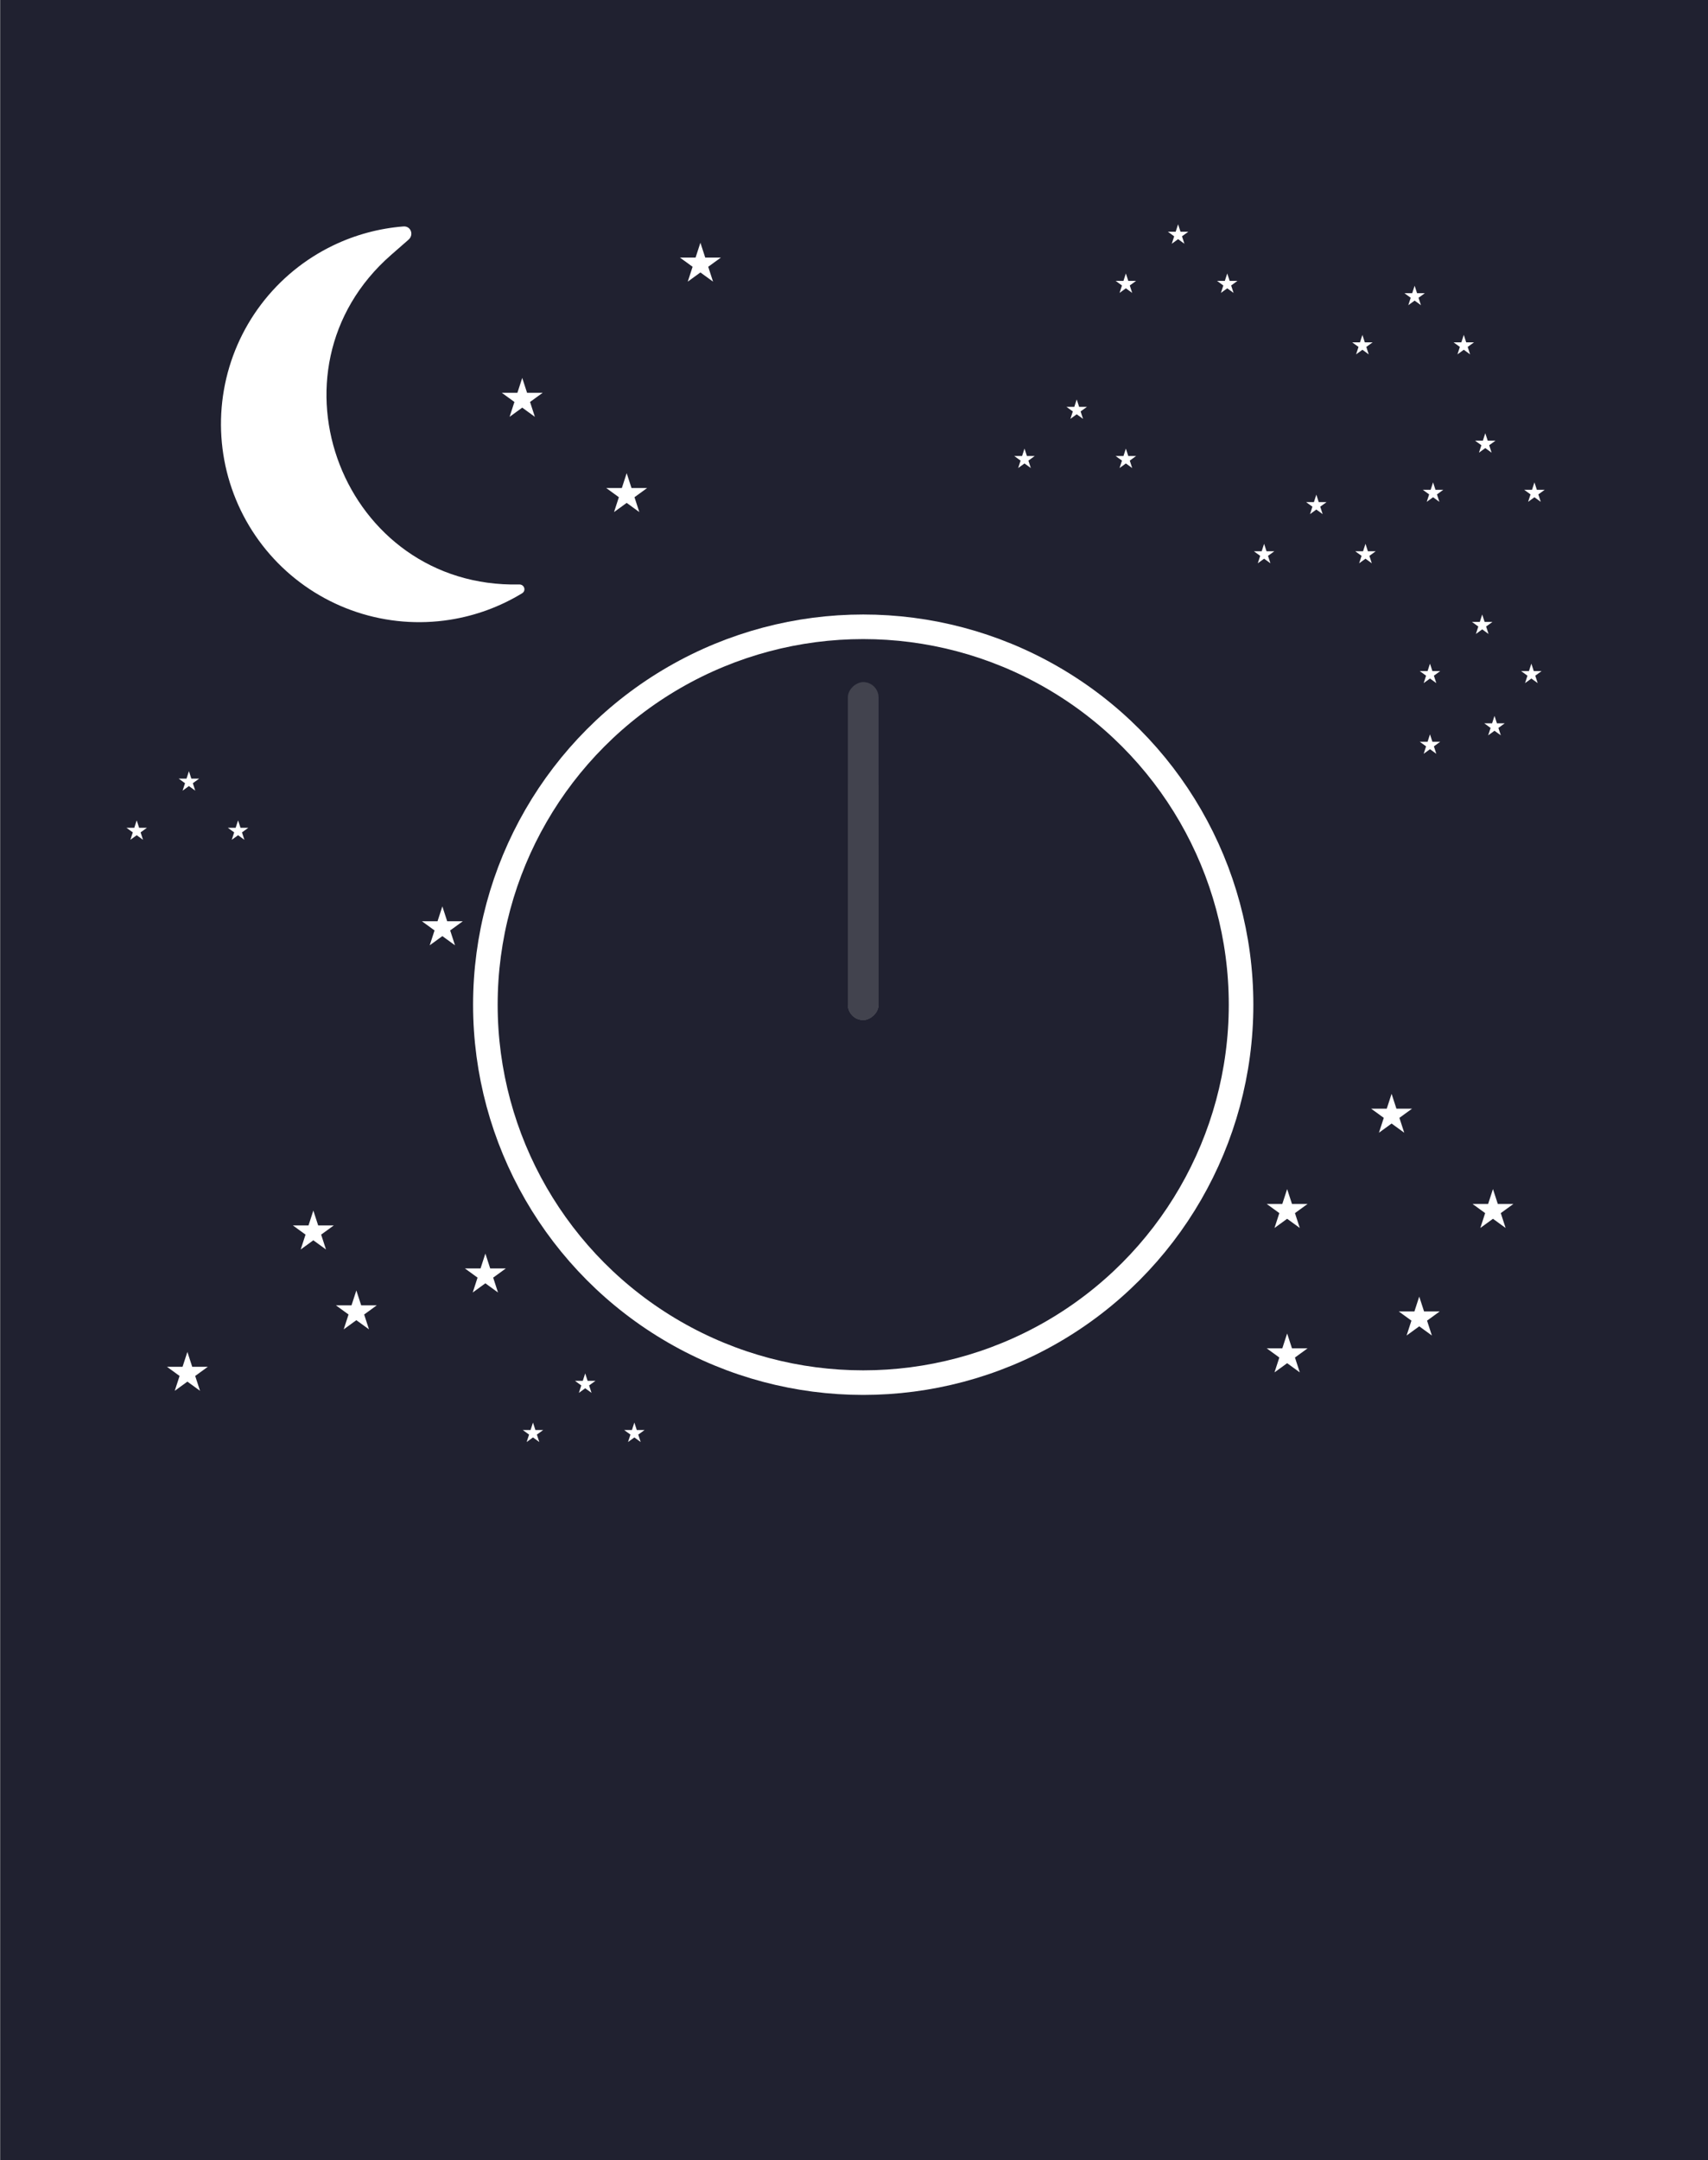 <svg width="556" height="703" viewBox="0 0 556 703" fill="none" xmlns="http://www.w3.org/2000/svg">
<rect width="556" height="703" fill="#F5F5F5"/>
<g id="Clock" clip-path="url(#clip0_0_1)">
<rect id="Rectangle 1" width="556" height="703" fill="#202130"/>
<g id="Analogic clock">
<g id="Clock_2">
<circle id="circle" cx="281" cy="327" r="123" fill="#202130" stroke="white" stroke-width="8"/>
</g>
<g id="hand hour">
<rect id="lineHour" x="276" y="332" width="60" height="10" rx="5" transform="rotate(-90 276 332)" fill="#383946"/>
</g>
<g id="hand minute">
<rect id="lineMinutes" x="276" y="332" width="81" height="10" rx="5" transform="rotate(-90 276 332)" fill="#5B5C64"/>
</g>
<g id="second hand">
<rect id="lineSeconds" x="276" y="332" width="110" height="10" rx="5" transform="rotate(-90 276 332)" fill="#42434E"/>
</g>
</g>
<g id="moon">
<path id="MoonPath" d="M132.991 78.006C134.817 76.41 133.729 73.506 131.311 73.698C123.398 74.329 115.65 76.416 108.463 79.874C99.221 84.322 91.173 90.909 84.987 99.089C78.8 107.269 74.654 116.806 72.891 126.91C71.129 137.013 71.801 147.391 74.852 157.183C77.903 166.975 83.245 175.898 90.435 183.212C97.624 190.525 106.455 196.019 116.193 199.237C125.931 202.456 136.296 203.305 146.428 201.716C154.77 200.407 162.755 197.476 169.94 193.108C171.363 192.243 170.693 190.184 169.028 190.223V190.223C111.815 191.54 84.249 120.616 127.335 82.951L132.991 78.006Z" fill="white"/>
</g>
<g id="stars">
<path id="Star 1" d="M204 154L205.572 158.837H210.657L206.543 161.826L208.114 166.663L204 163.674L199.886 166.663L201.457 161.826L197.343 158.837H202.428L204 154Z" fill="white"/>
<path id="Star 2" d="M61 440L62.572 444.837H67.657L63.543 447.826L65.115 452.663L61 449.674L56.886 452.663L58.457 447.826L54.343 444.837H59.428L61 440Z" fill="white"/>
<path id="Star 3" d="M170 123L171.572 127.837H176.657L172.543 130.826L174.114 135.663L170 132.674L165.886 135.663L167.457 130.826L163.343 127.837H168.428L170 123Z" fill="white"/>
<path id="Star 4" d="M102 394L103.572 398.837H108.657L104.543 401.826L106.114 406.663L102 403.674L97.885 406.663L99.457 401.826L95.343 398.837H100.428L102 394Z" fill="white"/>
<path id="Star 5" d="M228 79L229.572 83.837H234.657L230.543 86.826L232.114 91.663L228 88.674L223.886 91.663L225.457 86.826L221.343 83.837H226.428L228 79Z" fill="white"/>
<path id="Star 6" d="M453 356L454.572 360.837H459.657L455.543 363.826L457.114 368.663L453 365.674L448.886 368.663L450.457 363.826L446.343 360.837H451.428L453 356Z" fill="white"/>
<path id="Star 14" d="M482.5 200L483.286 202.418H485.829L483.771 203.913L484.557 206.332L482.5 204.837L480.443 206.332L481.229 203.913L479.171 202.418H481.714L482.5 200Z" fill="white"/>
<path id="Star 19" d="M350.5 130L351.286 132.418H353.829L351.771 133.913L352.557 136.332L350.5 134.837L348.443 136.332L349.229 133.913L347.171 132.418H349.714L350.5 130Z" fill="white"/>
<path id="Star 22" d="M460.5 93L461.286 95.418H463.829L461.771 96.913L462.557 99.332L460.5 97.837L458.443 99.332L459.229 96.913L457.171 95.418H459.714L460.5 93Z" fill="white"/>
<path id="Star 25" d="M428.5 161L429.286 163.418H431.829L429.771 164.913L430.557 167.332L428.5 165.837L426.443 167.332L427.229 164.913L425.171 163.418H427.714L428.5 161Z" fill="white"/>
<path id="Star 28" d="M483.5 141L484.286 143.418H486.829L484.771 144.913L485.557 147.332L483.5 145.837L481.443 147.332L482.229 144.913L480.171 143.418H482.714L483.5 141Z" fill="white"/>
<path id="Star 31" d="M383.5 73L384.286 75.418H386.829L384.771 76.913L385.557 79.332L383.5 77.837L381.443 79.332L382.229 76.913L380.171 75.418H382.714L383.5 73Z" fill="white"/>
<path id="Star 34" d="M190.5 447L191.286 449.418H193.829L191.771 450.913L192.557 453.332L190.5 451.837L188.443 453.332L189.229 450.913L187.171 449.418H189.714L190.5 447Z" fill="white"/>
<path id="Star 37" d="M61.5 251L62.286 253.418H64.829L62.771 254.913L63.557 257.332L61.5 255.837L59.443 257.332L60.229 254.913L58.171 253.418H60.714L61.5 251Z" fill="white"/>
<path id="Star 11" d="M419 387L420.572 391.837H425.657L421.543 394.826L423.114 399.663L419 396.674L414.886 399.663L416.457 394.826L412.343 391.837H417.428L419 387Z" fill="white"/>
<path id="Star 15" d="M465.5 216L466.286 218.418H468.829L466.771 219.913L467.557 222.332L465.5 220.837L463.443 222.332L464.229 219.913L462.171 218.418H464.714L465.5 216Z" fill="white"/>
<path id="Star 20" d="M333.5 146L334.286 148.418H336.829L334.771 149.913L335.557 152.332L333.5 150.837L331.443 152.332L332.229 149.913L330.171 148.418H332.714L333.5 146Z" fill="white"/>
<path id="Star 23" d="M443.5 109L444.286 111.418H446.829L444.771 112.913L445.557 115.332L443.5 113.837L441.443 115.332L442.229 112.913L440.171 111.418H442.714L443.5 109Z" fill="white"/>
<path id="Star 26" d="M411.5 177L412.286 179.418H414.829L412.771 180.913L413.557 183.332L411.5 181.837L409.443 183.332L410.229 180.913L408.171 179.418H410.714L411.5 177Z" fill="white"/>
<path id="Star 29" d="M466.5 157L467.286 159.418H469.829L467.771 160.913L468.557 163.332L466.5 161.837L464.443 163.332L465.229 160.913L463.171 159.418H465.714L466.5 157Z" fill="white"/>
<path id="Star 32" d="M366.5 89L367.286 91.418H369.829L367.771 92.913L368.557 95.332L366.5 93.837L364.443 95.332L365.229 92.913L363.171 91.418H365.714L366.5 89Z" fill="white"/>
<path id="Star 35" d="M173.5 463L174.286 465.418H176.829L174.771 466.913L175.557 469.332L173.5 467.837L171.443 469.332L172.229 466.913L170.171 465.418H172.714L173.5 463Z" fill="white"/>
<path id="Star 38" d="M44.5 267L45.286 269.418H47.829L45.771 270.913L46.557 273.332L44.5 271.837L42.443 273.332L43.229 270.913L41.171 269.418H43.714L44.5 267Z" fill="white"/>
<path id="Star 7" d="M116 420L117.572 424.837H122.657L118.543 427.826L120.114 432.663L116 429.674L111.886 432.663L113.457 427.826L109.343 424.837H114.428L116 420Z" fill="white"/>
<path id="Star 8" d="M158 408L159.572 412.837H164.657L160.543 415.826L162.114 420.663L158 417.674L153.886 420.663L155.457 415.826L151.343 412.837H156.428L158 408Z" fill="white"/>
<path id="Star 9" d="M486 387L487.572 391.837H492.657L488.543 394.826L490.114 399.663L486 396.674L481.886 399.663L483.457 394.826L479.343 391.837H484.428L486 387Z" fill="white"/>
<path id="Star 16" d="M498.5 216L499.286 218.418H501.829L499.771 219.913L500.557 222.332L498.5 220.837L496.443 222.332L497.229 219.913L495.171 218.418H497.714L498.5 216Z" fill="white"/>
<path id="Star 21" d="M366.5 146L367.286 148.418H369.829L367.771 149.913L368.557 152.332L366.5 150.837L364.443 152.332L365.229 149.913L363.171 148.418H365.714L366.5 146Z" fill="white"/>
<path id="Star 24" d="M476.5 109L477.286 111.418H479.829L477.771 112.913L478.557 115.332L476.5 113.837L474.443 115.332L475.229 112.913L473.171 111.418H475.714L476.5 109Z" fill="white"/>
<path id="Star 27" d="M444.5 177L445.286 179.418H447.829L445.771 180.913L446.557 183.332L444.5 181.837L442.443 183.332L443.229 180.913L441.171 179.418H443.714L444.5 177Z" fill="white"/>
<path id="Star 30" d="M499.5 157L500.286 159.418H502.829L500.771 160.913L501.557 163.332L499.5 161.837L497.443 163.332L498.229 160.913L496.171 159.418H498.714L499.5 157Z" fill="white"/>
<path id="Star 33" d="M399.5 89L400.286 91.418H402.829L400.771 92.913L401.557 95.332L399.5 93.837L397.443 95.332L398.229 92.913L396.171 91.418H398.714L399.5 89Z" fill="white"/>
<path id="Star 36" d="M206.5 463L207.286 465.418H209.829L207.771 466.913L208.557 469.332L206.5 467.837L204.443 469.332L205.229 466.913L203.171 465.418H205.714L206.5 463Z" fill="white"/>
<path id="Star 39" d="M77.5 267L78.286 269.418H80.829L78.771 270.913L79.557 273.332L77.5 271.837L75.443 273.332L76.229 270.913L74.171 269.418H76.714L77.5 267Z" fill="white"/>
<path id="Star 12" d="M462 422L463.572 426.837H468.657L464.543 429.826L466.114 434.663L462 431.674L457.886 434.663L459.457 429.826L455.343 426.837H460.428L462 422Z" fill="white"/>
<path id="Star 17" d="M486.5 233L487.286 235.418H489.829L487.771 236.913L488.557 239.332L486.5 237.837L484.443 239.332L485.229 236.913L483.171 235.418H485.714L486.5 233Z" fill="white"/>
<path id="Star 13" d="M419 434L420.572 438.837H425.657L421.543 441.826L423.114 446.663L419 443.674L414.886 446.663L416.457 441.826L412.343 438.837H417.428L419 434Z" fill="white"/>
<path id="Star 18" d="M465.5 239L466.286 241.418H468.829L466.771 242.913L467.557 245.332L465.5 243.837L463.443 245.332L464.229 242.913L462.171 241.418H464.714L465.5 239Z" fill="white"/>
<path id="Star 10" d="M144 295L145.572 299.837H150.657L146.543 302.826L148.114 307.663L144 304.674L139.886 307.663L141.457 302.826L137.343 299.837H142.428L144 295Z" fill="white"/>
</g>
<circle id="eje" cx="281" cy="327" r="1" fill="#42434E"/>
</g>
<defs>
<clipPath id="clip0_0_1">
<rect width="555.946" height="703" fill="white" transform="translate(0.054)"/>
</clipPath>
</defs>
</svg>
